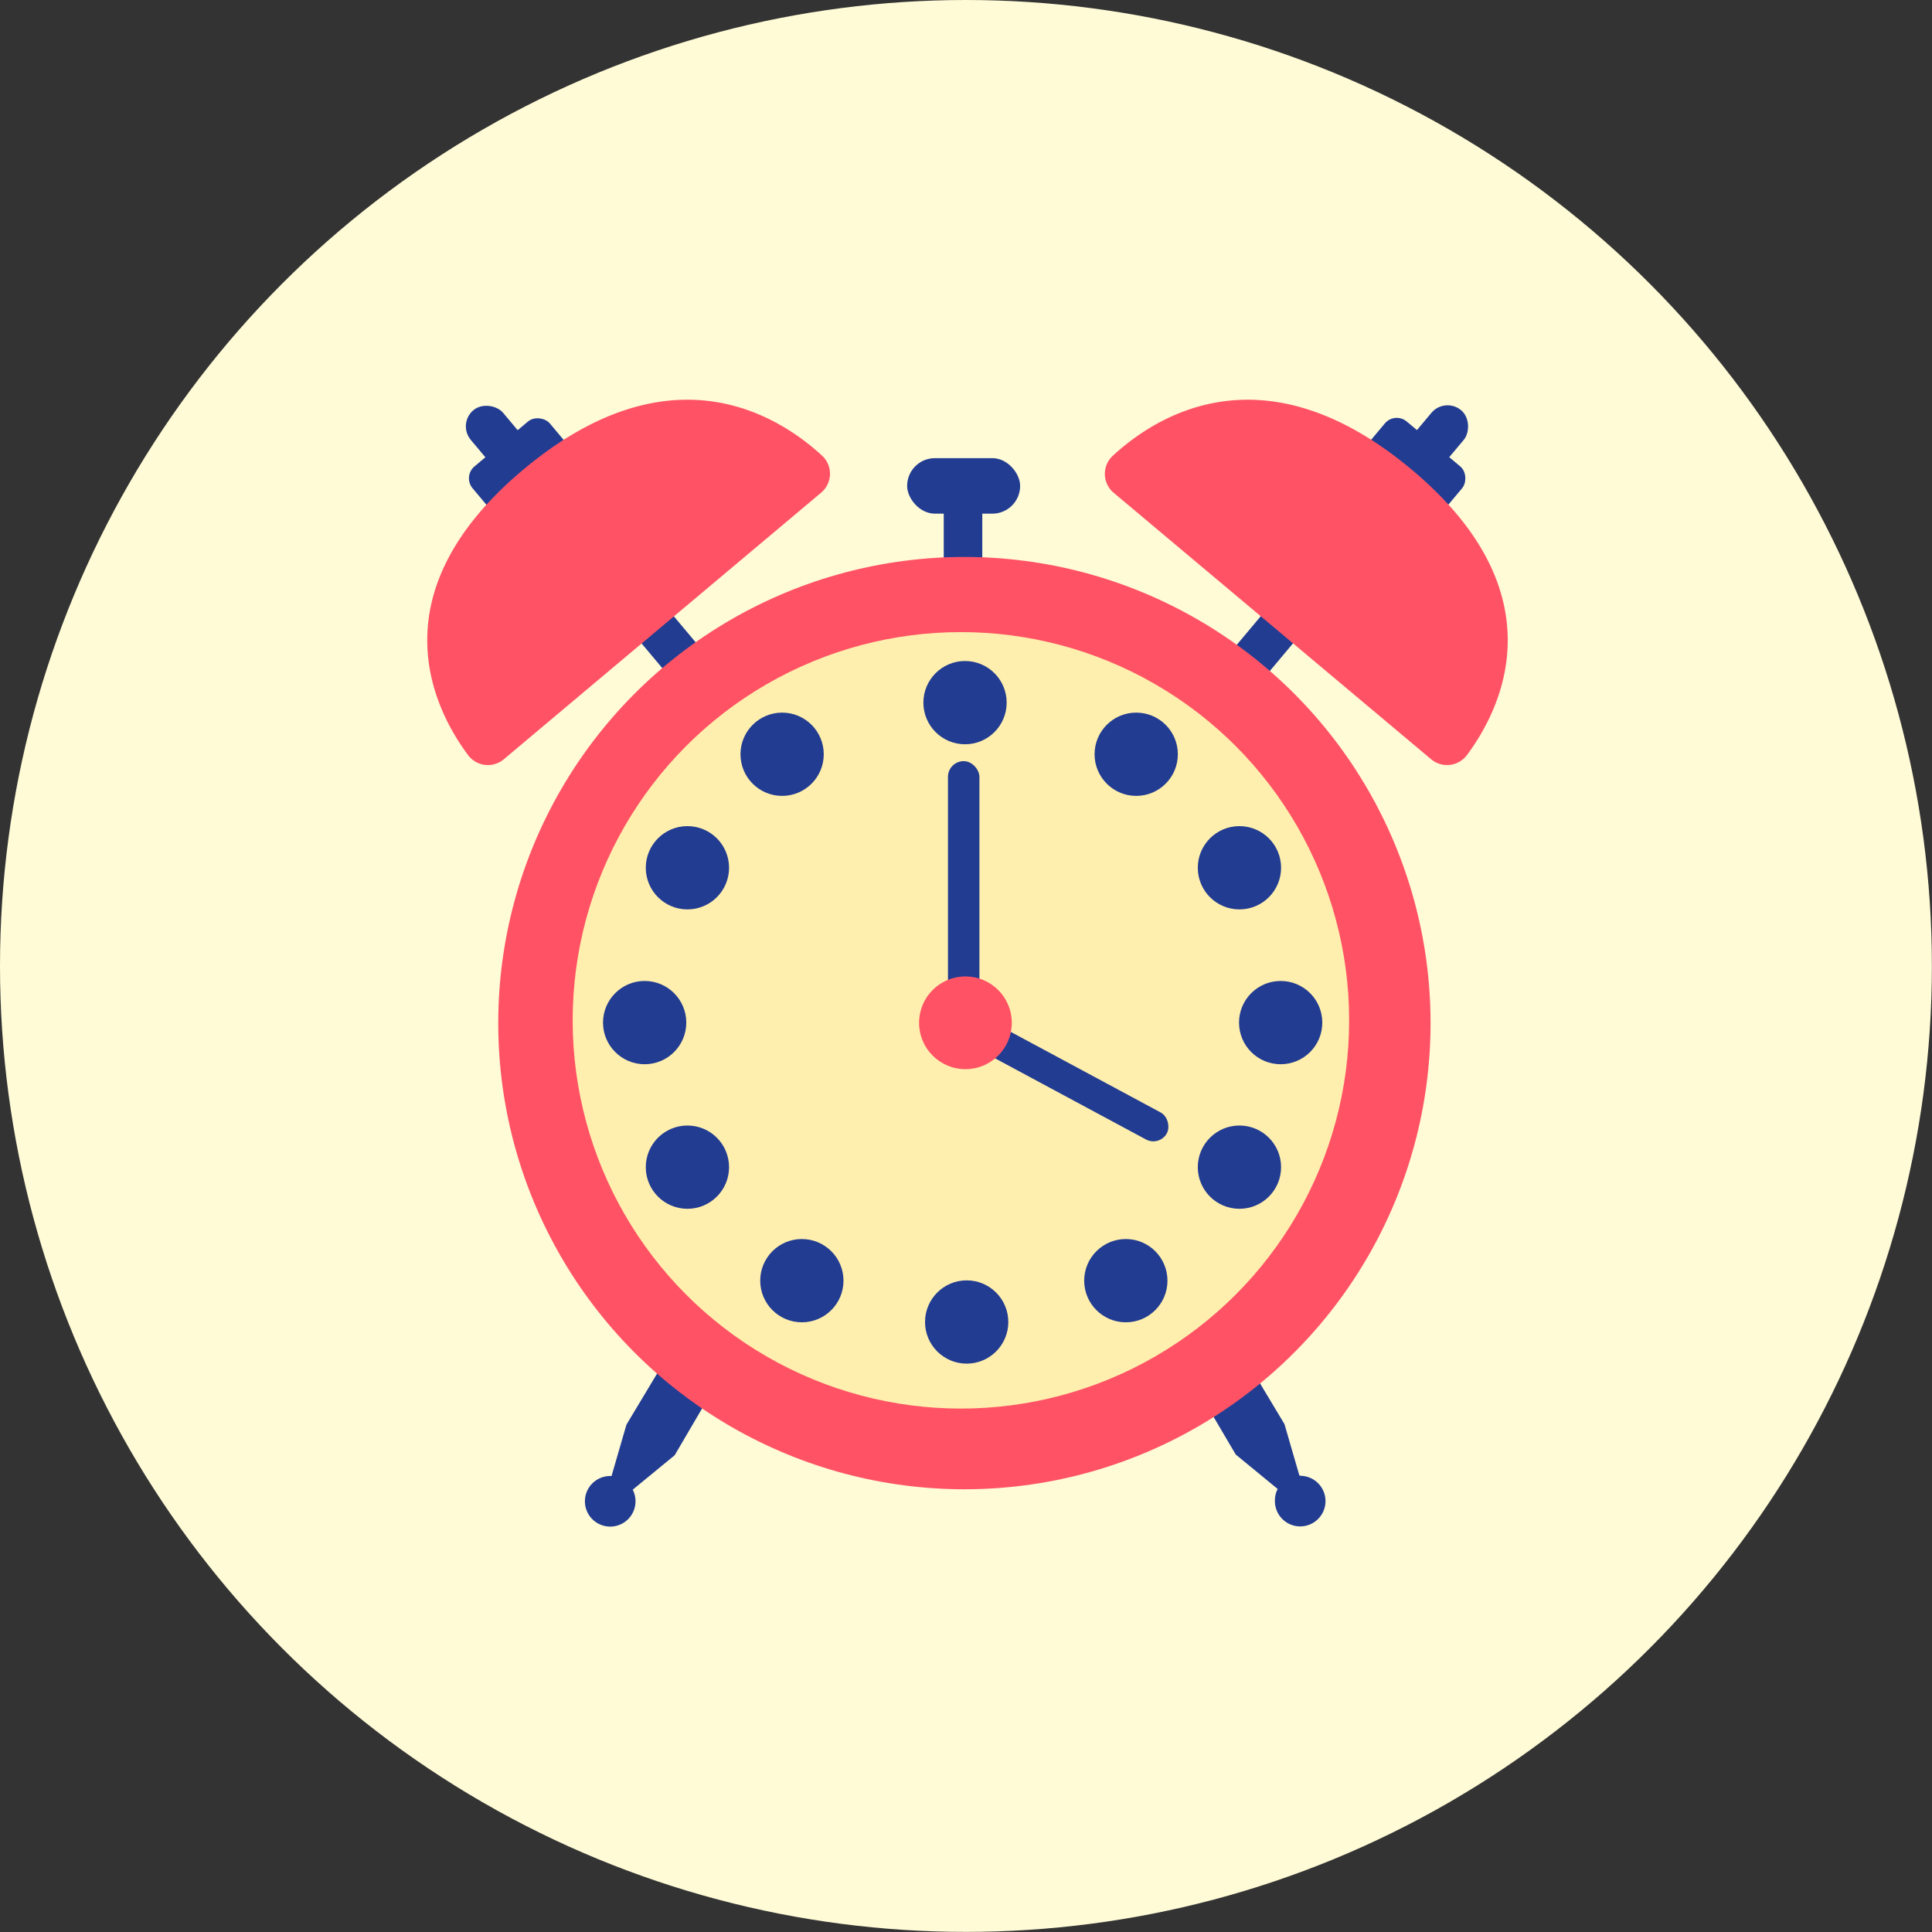 <svg xmlns="http://www.w3.org/2000/svg" viewBox="0 0 187.91 187.91"><rect x="0" y="0" width="187.91" height="187.91" fill="#333333" stroke="none"/><defs><style>.cls-1{fill:#fffbd7;}.cls-2{fill:#223c92;}.cls-3{fill:#ff5365;}.cls-4{fill:#ffefae;}</style></defs><title>icon5</title><g id="Слой_2" data-name="Слой 2"><g id="Слой_1-2" data-name="Слой 1"><circle id="_Контур_" data-name="&lt;Контур&gt;" class="cls-1" cx="93.95" cy="93.95" r="93.95"/><path id="_Контур_2" data-name="&lt;Контур&gt;" class="cls-2" d="M126.46,143.51h-.08l-1.45-5-4.07-6.78-4.73,2.84,4.06,6.9,4.08,3.35A2.43,2.43,0,0,0,124,146a2.46,2.46,0,1,0,2.46-2.46Z"/><path id="_Контур_3" data-name="&lt;Контур&gt;" class="cls-2" d="M69.68,134.61,65,131.78l-4.07,6.78-1.45,5h-.08A2.46,2.46,0,1,0,61.81,146a2.43,2.43,0,0,0-.27-1.11l4.08-3.35Z"/><g id="_Группа_" data-name="&lt;Группа&gt;"><rect id="_Прямоугольник_" data-name="&lt;Прямоугольник&gt;" class="cls-2" x="126.05" y="34.8" width="4.1" height="43.61" rx="2.05" ry="2.05" transform="translate(66.35 -69.1) rotate(40)"/><rect id="_Прямоугольник_2" data-name="&lt;Прямоугольник&gt;" class="cls-2" x="132.87" y="42.58" width="9.81" height="5.11" rx="1.51" ry="1.51" transform="translate(61.25 -78) rotate(40)"/><path id="_Контур_4" data-name="&lt;Контур&gt;" class="cls-3" d="M108.33,47.94,139.2,73.85a2.41,2.41,0,0,0,3.47-.4c3.27-4.38,9.11-15.64-5.35-27.76s-25-5.13-29.09-1.36A2.4,2.4,0,0,0,108.33,47.94Z"/></g><rect id="_Прямоугольник_3" data-name="&lt;Прямоугольник&gt;" class="cls-2" x="91.79" y="47.26" width="3.75" height="9.41"/><rect id="_Прямоугольник_4" data-name="&lt;Прямоугольник&gt;" class="cls-2" x="88.23" y="44.56" width="10.99" height="5.4" rx="2.7" ry="2.7"/><g id="_Группа_2" data-name="&lt;Группа&gt;"><rect id="_Прямоугольник_5" data-name="&lt;Прямоугольник&gt;" class="cls-2" x="58.02" y="34.8" width="4.1" height="43.61" rx="2.05" ry="2.05" transform="translate(142.46 61.35) rotate(140)"/><rect id="_Прямоугольник_6" data-name="&lt;Прямоугольник&gt;" class="cls-2" x="45.49" y="42.58" width="9.81" height="5.11" rx="1.51" ry="1.51" transform="translate(118.01 47.32) rotate(140)"/><path id="_Контур_5" data-name="&lt;Контур&gt;" class="cls-3" d="M79.84,47.94,49,73.85a2.41,2.41,0,0,1-3.47-.4c-3.27-4.38-9.11-15.64,5.35-27.76s25-5.13,29.09-1.36A2.4,2.4,0,0,1,79.84,47.94Z"/></g><circle id="_Контур_6" data-name="&lt;Контур&gt;" class="cls-3" cx="93.8" cy="99.51" r="45.34"/><circle id="_Контур_7" data-name="&lt;Контур&gt;" class="cls-4" cx="93.46" cy="99.24" r="37.76"/><rect id="_Прямоугольник_7" data-name="&lt;Прямоугольник&gt;" class="cls-2" x="92.3" y="103.39" width="22.53" height="2.99" rx="1.5" ry="1.5" transform="translate(62.01 -36.53) rotate(28.26)"/><rect id="_Прямоугольник_8" data-name="&lt;Прямоугольник&gt;" class="cls-2" x="92.2" y="74.03" width="3.06" height="27.07" rx="1.53" ry="1.53"/><circle id="_Контур_8" data-name="&lt;Контур&gt;" class="cls-3" cx="93.9" cy="99.48" r="4.51"/><circle id="_Контур_9" data-name="&lt;Контур&gt;" class="cls-2" cx="93.86" cy="68.34" r="4.05"/><circle id="_Контур_10" data-name="&lt;Контур&gt;" class="cls-2" cx="110.51" cy="73.36" r="4.05"/><circle id="_Контур_11" data-name="&lt;Контур&gt;" class="cls-2" cx="76.07" cy="73.36" r="4.05"/><circle id="_Контур_12" data-name="&lt;Контур&gt;" class="cls-2" cx="120.55" cy="84.4" r="4.05"/><circle id="_Контур_13" data-name="&lt;Контур&gt;" class="cls-2" cx="66.86" cy="84.4" r="4.05"/><circle id="_Контур_14" data-name="&lt;Контур&gt;" class="cls-2" cx="124.56" cy="99.46" r="4.05"/><circle id="_Контур_15" data-name="&lt;Контур&gt;" class="cls-2" cx="62.7" cy="99.46" r="4.05"/><circle id="_Контур_16" data-name="&lt;Контур&gt;" class="cls-2" cx="120.55" cy="113.52" r="4.05"/><circle id="_Контур_17" data-name="&lt;Контур&gt;" class="cls-2" cx="66.86" cy="113.52" r="4.05"/><circle id="_Контур_18" data-name="&lt;Контур&gt;" class="cls-2" cx="109.5" cy="124.56" r="4.05"/><circle id="_Контур_19" data-name="&lt;Контур&gt;" class="cls-2" cx="77.99" cy="124.56" r="4.05"/><circle id="_Контур_20" data-name="&lt;Контур&gt;" class="cls-2" cx="94.02" cy="128.58" r="4.05"/></g></g></svg>